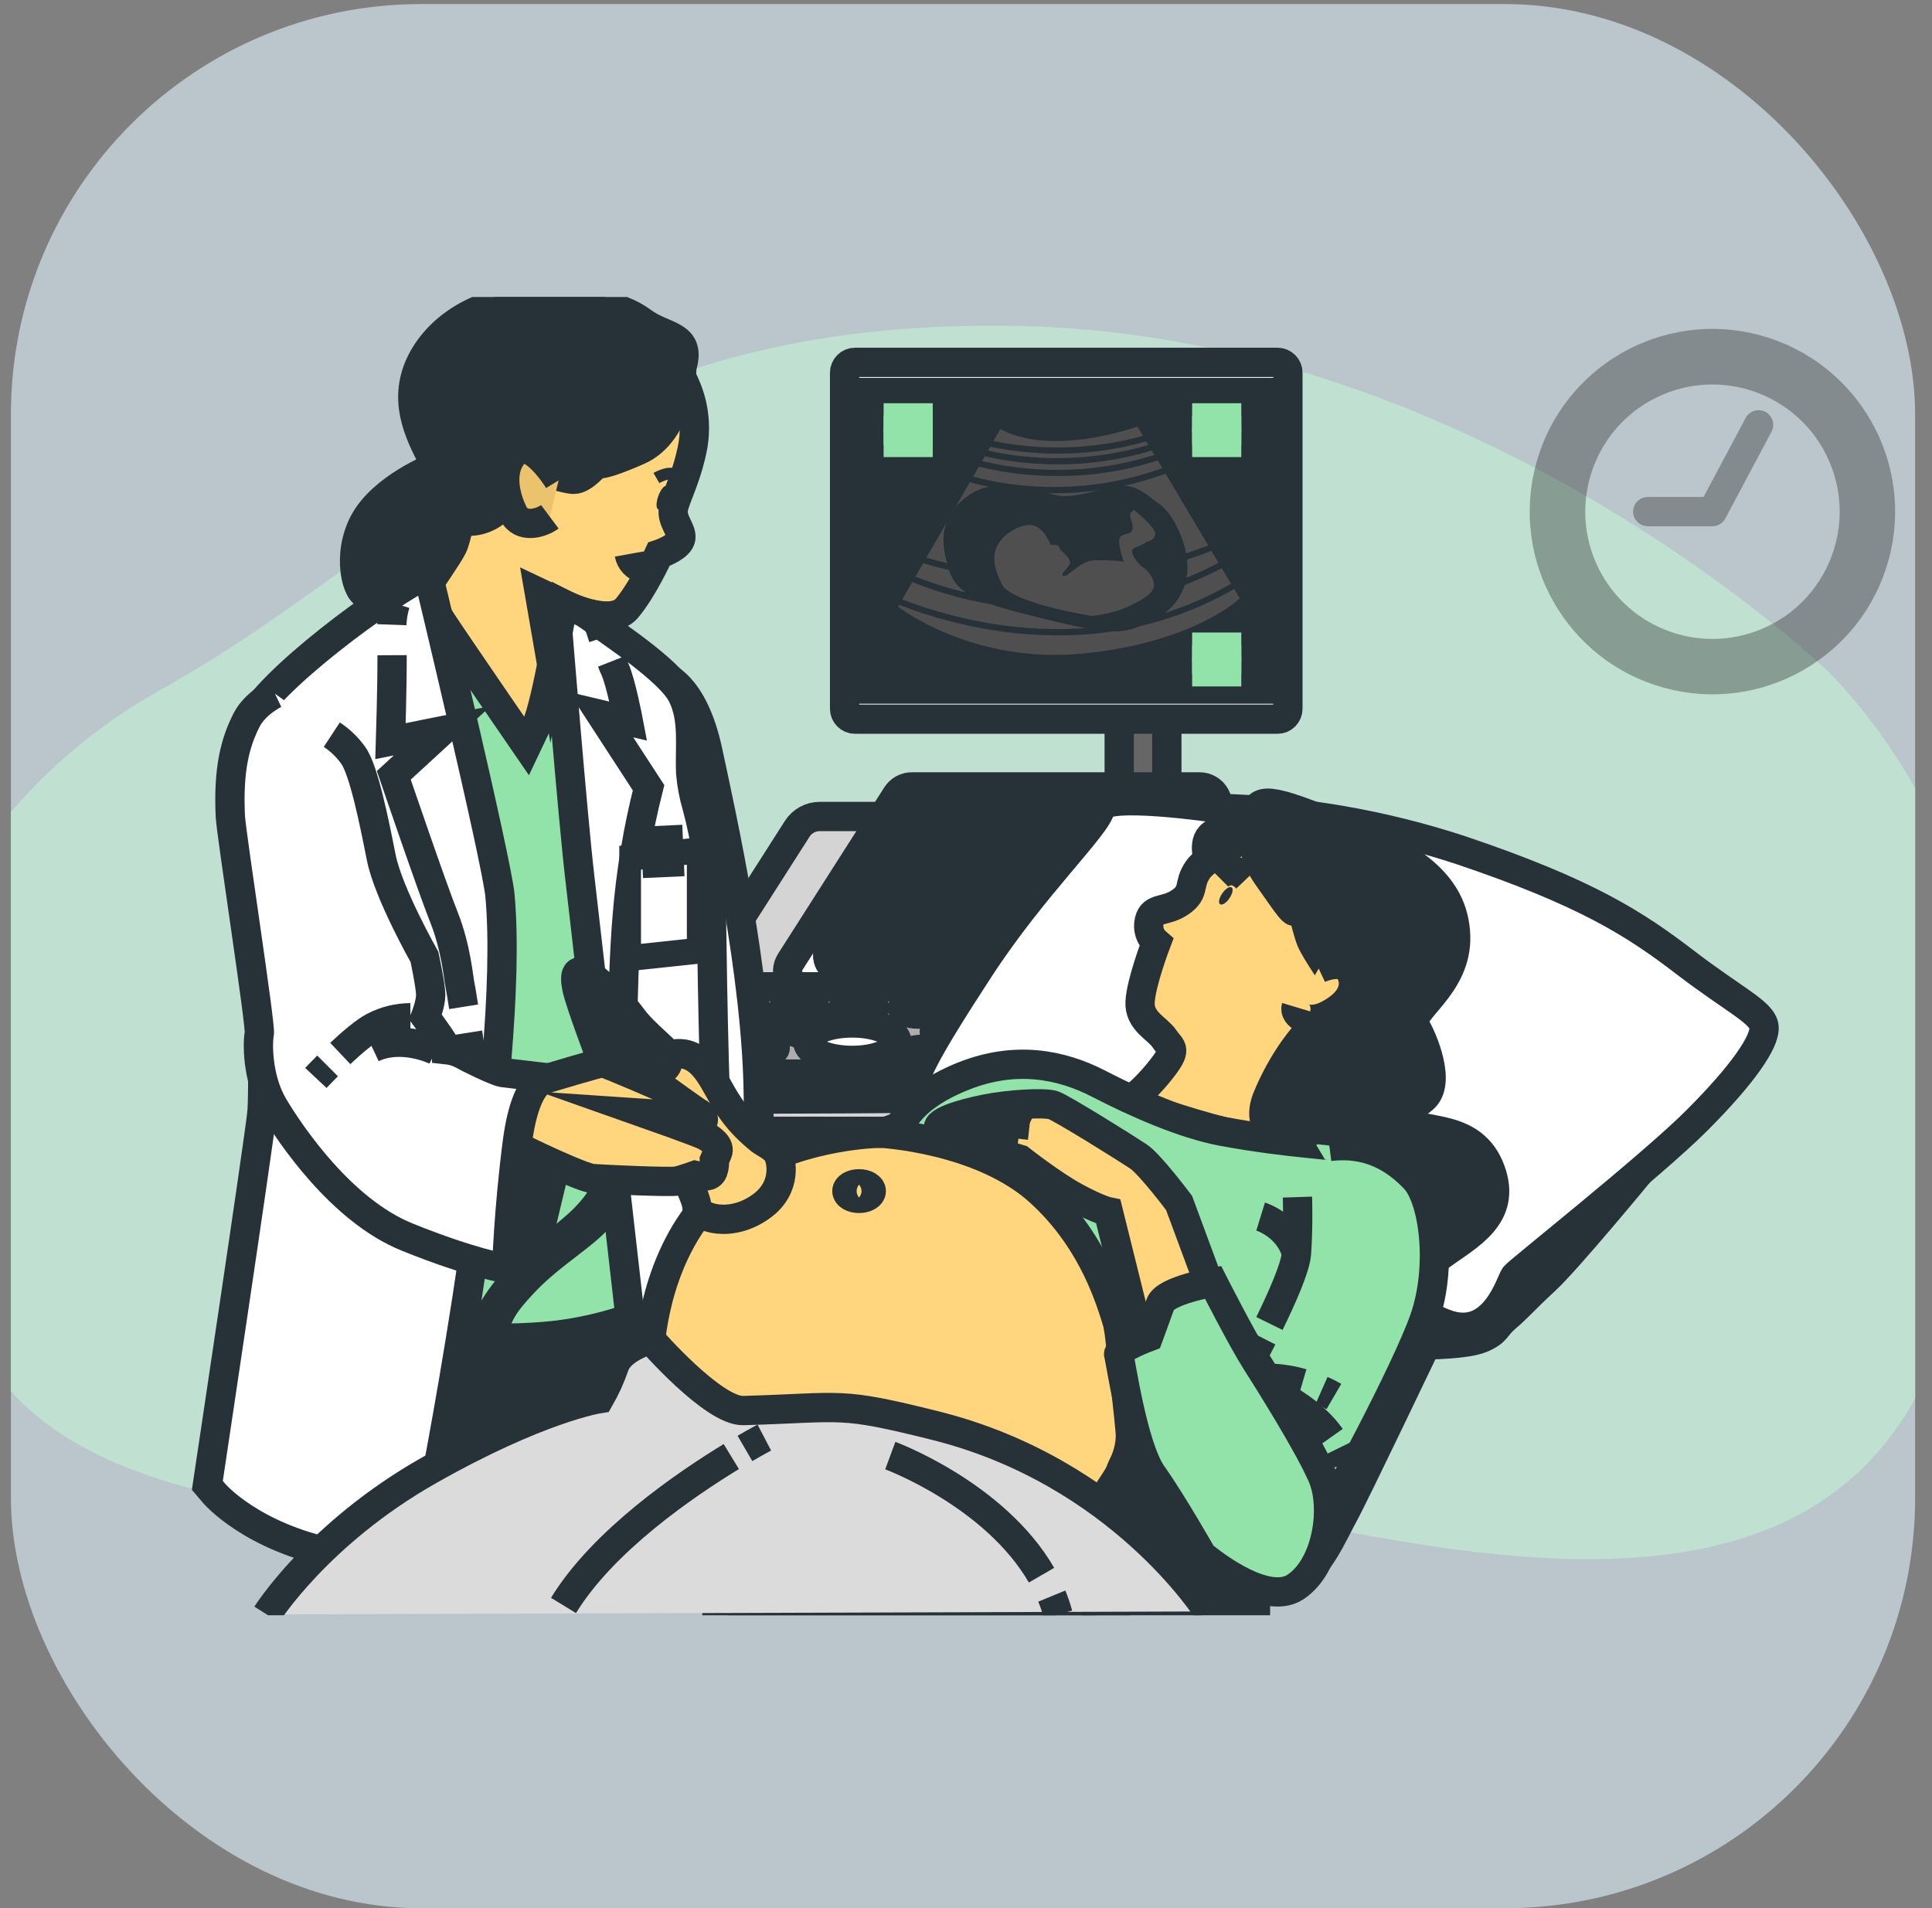 <svg width="81" height="80" viewBox="0 0 81 80" fill="none" xmlns="http://www.w3.org/2000/svg">
<rect x="0" y="0" width="81" height="80" fill="#808080" stroke="none"/>
<g clip-path="url(#clip0_1730_68120)">
<rect x="0.458" y="0.171" width="79.834" height="79.834" rx="17.195" fill="#E1F5FE" fill-opacity="0.6"/>
<g clip-path="url(#clip1_1730_68120)">
<path d="M76.661 28.164C76.661 28.164 62.167 14.171 43.001 13.676C23.835 13.18 18.058 22.591 6.758 28.907C-4.543 35.222 -8.235 49.091 0.615 58.5C9.464 67.909 39.52 61.509 48.448 62.728C57.376 63.947 75.189 70.273 80.847 57.513C86.504 44.752 82.316 33.984 76.661 28.164Z" fill="#92E3A9"/>
<path opacity="0.7" d="M76.661 28.164C76.661 28.164 62.167 14.171 43.001 13.676C23.835 13.18 18.058 22.591 6.758 28.907C-4.543 35.222 -8.235 49.091 0.615 58.5C9.464 67.909 39.52 61.509 48.448 62.728C57.376 63.947 75.189 70.273 80.847 57.513C86.504 44.752 82.316 33.984 76.661 28.164Z" fill="#D3DEE3"/>
<path d="M46.762 44.312H30.059V67.622H46.762V44.312Z" fill="#D4D4D4" stroke="#263238" stroke-width="1.228" stroke-miterlimit="10"/>
<path d="M37.494 47.433H31.345V56.151H37.494V47.433Z" stroke="#263238" stroke-width="1.228" stroke-miterlimit="10"/>
<path d="M45.112 47.433H38.963V56.151H45.112V47.433Z" stroke="#263238" stroke-width="1.228" stroke-miterlimit="10"/>
<path d="M45.306 57.566H31.105V67.623H45.306V57.566Z" fill="#263238" stroke="#263238" stroke-width="1.228" stroke-miterlimit="10"/>
<path d="M52.637 37.453H45.971V67.621H52.637V37.453Z" fill="#263238" stroke="#263238" stroke-width="1.228" stroke-miterlimit="10"/>
<path d="M48.92 28.922H46.923V35.613H48.92V28.922Z" fill="#666666" stroke="#263238" stroke-width="1.228" stroke-miterlimit="10"/>
<path d="M53.56 15.192H35.846C35.605 15.192 35.41 15.387 35.41 15.628V29.716C35.41 29.957 35.605 30.152 35.846 30.152H53.56C53.801 30.152 53.996 29.957 53.996 29.716V15.628C53.996 15.387 53.801 15.192 53.56 15.192Z" fill="white" stroke="#263238" stroke-width="1.228" stroke-miterlimit="10"/>
<path d="M53.181 16.456H36.236V28.892H53.181V16.456Z" fill="#263238" stroke="#263238" stroke-width="1.228" stroke-miterlimit="10"/>
<path d="M41.514 18.732L41.421 18.893C43.646 19.381 45.959 19.299 48.145 18.655L48.056 18.506C46.85 18.848 45.604 19.021 44.351 19.02C43.398 19.02 42.447 18.924 41.514 18.732Z" fill="#4F4F4F"/>
<path d="M48.73 19.631L48.54 19.304C47.188 19.742 45.775 19.962 44.354 19.958C43.238 19.962 42.125 19.83 41.041 19.566L40.799 19.987C43.418 20.667 46.182 20.543 48.73 19.631Z" fill="#4F4F4F"/>
<path d="M50.657 22.867L48.867 19.858C47.377 20.405 45.802 20.684 44.215 20.68C43.015 20.683 41.819 20.527 40.66 20.218L38.839 23.378C40.341 23.834 45.226 24.972 50.657 22.867Z" fill="#4F4F4F"/>
<path d="M48.395 19.074L48.286 18.889C47.01 19.276 45.684 19.472 44.351 19.47C43.321 19.471 42.293 19.357 41.288 19.133L41.174 19.33C43.559 19.901 46.056 19.813 48.395 19.074Z" fill="#4F4F4F"/>
<path d="M47.919 18.275L47.686 17.883C47.686 17.883 44.154 19.178 41.94 17.99L41.65 18.492C43.728 18.911 45.875 18.837 47.919 18.275Z" fill="#4F4F4F"/>
<path d="M44.331 26.637C43.545 26.636 42.761 26.582 41.984 26.475C40.516 26.271 39.077 25.897 37.696 25.359L37.651 25.437C37.651 25.437 40.754 27.865 45.422 27.399C50.089 26.934 51.978 25.087 51.978 25.087L51.746 24.694C49.491 25.99 46.931 26.661 44.331 26.637Z" fill="#4F4F4F"/>
<path d="M51.088 23.598L50.789 23.096C48.626 23.936 46.325 24.364 44.005 24.359C42.211 24.367 40.425 24.116 38.702 23.615L38.379 24.176C40.164 24.89 45.484 26.541 51.088 23.598Z" fill="#4F4F4F"/>
<path d="M42.028 26.217C44.513 26.557 48.12 26.505 51.612 24.473L51.22 23.819C49.052 24.965 46.637 25.561 44.185 25.556C43.472 25.556 42.761 25.508 42.055 25.411C40.748 25.235 39.468 24.896 38.245 24.404L37.826 25.131C39.18 25.655 40.59 26.019 42.028 26.217Z" fill="#4F4F4F"/>
<path d="M46.64 21.024C46.64 21.024 45.098 21.521 44.351 21.397C43.604 21.273 41.963 20.675 41.117 21.174C40.271 21.672 40.022 22.317 40.246 23.238C40.469 24.159 40.469 24.482 43.132 25.153C45.794 25.824 46.714 25.999 47.385 25.75C48.056 25.502 48.803 25.227 49.103 24.283C49.403 23.338 48.679 21.894 48.207 21.596C47.735 21.298 47.41 20.799 46.64 21.024Z" fill="#263238" stroke="#263238" stroke-width="1.228" stroke-miterlimit="10"/>
<path d="M42.088 24.631C42.088 24.631 41.515 23.76 41.738 23.061C41.962 22.363 42.808 21.966 43.256 22.015C43.703 22.063 44.028 22.737 44.028 22.811C44.028 22.886 44.351 22.789 44.4 22.92L44.45 23.051C44.45 23.051 44.948 23.424 44.849 23.647C44.75 23.871 44.4 24.096 44.599 24.146C44.798 24.195 45.253 23.523 45.893 23.491C46.3 23.478 46.707 23.494 47.112 23.541C47.112 23.541 46.814 22.721 46.963 22.522C47.112 22.323 47.46 22.448 47.486 22.148C47.512 21.849 47.287 21.625 47.412 21.502L47.536 21.371C47.536 21.371 48.506 22.142 48.432 22.418C48.357 22.694 48.183 22.641 47.96 22.79C47.736 22.939 47.436 22.939 47.461 23.138C47.486 23.337 47.761 23.685 47.885 23.76C48.009 23.834 48.382 24.134 48.382 24.556C48.382 24.979 47.312 25.452 46.865 25.603C46.515 25.707 46.157 25.782 45.795 25.826C45.795 25.826 42.858 25.378 42.088 24.631Z" fill="#4F4F4F"/>
<path d="M49.981 17.52H52.042" stroke="#92E3A9" stroke-width="1.228" stroke-miterlimit="10"/>
<path d="M49.981 18.035H52.042" stroke="#92E3A9" stroke-width="1.228" stroke-miterlimit="10"/>
<path d="M49.981 18.549H52.042" stroke="#92E3A9" stroke-width="1.228" stroke-miterlimit="10"/>
<path d="M37.046 17.52H39.106" stroke="#92E3A9" stroke-width="1.228" stroke-miterlimit="10"/>
<path d="M37.046 18.035H39.106" stroke="#92E3A9" stroke-width="1.228" stroke-miterlimit="10"/>
<path d="M37.046 18.549H39.106" stroke="#92E3A9" stroke-width="1.228" stroke-miterlimit="10"/>
<path d="M49.981 27.133H52.042" stroke="#92E3A9" stroke-width="1.228" stroke-miterlimit="10"/>
<path d="M49.981 27.65H52.042" stroke="#92E3A9" stroke-width="1.228" stroke-miterlimit="10"/>
<path d="M49.981 28.165H52.042" stroke="#92E3A9" stroke-width="1.228" stroke-miterlimit="10"/>
<path d="M33.426 34.746L28.339 42.71H49.661L53.984 35.943C54.091 35.775 54.151 35.581 54.158 35.382C54.164 35.183 54.117 34.986 54.022 34.811C53.926 34.636 53.785 34.49 53.614 34.389C53.442 34.287 53.247 34.234 53.047 34.233H34.363C34.176 34.233 33.992 34.28 33.829 34.37C33.665 34.46 33.527 34.589 33.426 34.746Z" fill="#D4D4D4" stroke="#263238" stroke-width="1.228" stroke-miterlimit="10"/>
<path d="M37.598 33.332L33.139 40.317C33.067 40.431 33.026 40.561 33.022 40.695C33.017 40.83 33.049 40.963 33.114 41.08C33.178 41.198 33.273 41.297 33.389 41.365C33.505 41.434 33.636 41.47 33.771 41.47H45.839C45.965 41.47 46.089 41.438 46.199 41.378C46.309 41.318 46.402 41.23 46.47 41.124L50.928 34.146C51 34.032 51.041 33.902 51.046 33.768C51.051 33.633 51.019 33.5 50.955 33.382C50.89 33.264 50.795 33.166 50.679 33.097C50.564 33.029 50.432 32.993 50.297 32.993H38.229C38.104 32.993 37.981 33.023 37.87 33.082C37.76 33.142 37.667 33.227 37.598 33.332Z" fill="white" stroke="#263238" stroke-width="1.228" stroke-miterlimit="10"/>
<path d="M38.43 34.061L34.802 39.734C34.743 39.827 34.71 39.934 34.706 40.044C34.703 40.154 34.73 40.263 34.783 40.359C34.837 40.455 34.916 40.535 35.011 40.59C35.107 40.645 35.215 40.672 35.326 40.67H45.136C45.239 40.67 45.339 40.645 45.429 40.596C45.519 40.546 45.594 40.475 45.649 40.389L49.274 34.716C49.332 34.624 49.365 34.518 49.369 34.409C49.372 34.3 49.346 34.192 49.294 34.096C49.242 34.001 49.165 33.921 49.071 33.865C48.977 33.809 48.87 33.78 48.761 33.779H38.95C38.847 33.778 38.745 33.803 38.654 33.853C38.563 33.902 38.486 33.973 38.43 34.061Z" fill="white" stroke="#263238" stroke-width="1.228" stroke-miterlimit="10"/>
<path d="M38.944 33.776C38.841 33.776 38.741 33.802 38.651 33.851C38.561 33.9 38.485 33.971 38.43 34.057L34.802 39.733C34.743 39.826 34.71 39.933 34.706 40.043C34.703 40.153 34.73 40.262 34.783 40.358C34.837 40.454 34.916 40.534 35.011 40.589C35.107 40.644 35.215 40.672 35.326 40.67H42.183L46.575 33.776H38.944Z" fill="#263238" stroke="#263238" stroke-width="1.228" stroke-miterlimit="10"/>
<path d="M38.342 35.22L37.855 35.98H39.768L40.253 35.22H38.342Z" fill="white" stroke="#263238" stroke-width="1.228" stroke-miterlimit="10"/>
<path d="M40.628 35.22L40.143 35.98H42.054L42.539 35.22H40.628Z" fill="white" stroke="#263238" stroke-width="1.228" stroke-miterlimit="10"/>
<path d="M42.915 35.22L42.43 35.98H44.341L44.826 35.22H42.915Z" fill="white" stroke="#263238" stroke-width="1.228" stroke-miterlimit="10"/>
<path d="M37.575 36.386L37.09 37.146H39.002L39.488 36.386H37.575Z" fill="white" stroke="#263238" stroke-width="1.228" stroke-miterlimit="10"/>
<path d="M39.865 36.386L39.38 37.146H41.291L41.776 36.386H39.865Z" fill="white" stroke="#263238" stroke-width="1.228" stroke-miterlimit="10"/>
<path d="M42.153 36.386L41.668 37.146H43.579L44.064 36.386H42.153Z" fill="white" stroke="#263238" stroke-width="1.228" stroke-miterlimit="10"/>
<path d="M36.814 37.552L36.329 38.312H38.242L38.727 37.552H36.814Z" fill="white" stroke="#263238" stroke-width="1.228" stroke-miterlimit="10"/>
<path d="M39.105 37.552L38.618 38.312H40.531L41.016 37.552H39.105Z" fill="white" stroke="#263238" stroke-width="1.228" stroke-miterlimit="10"/>
<path d="M41.388 37.552L40.902 38.312H42.813L43.299 37.552H41.388Z" fill="white" stroke="#263238" stroke-width="1.228" stroke-miterlimit="10"/>
<path d="M36.051 38.718L35.565 39.478H37.478L37.963 38.718H36.051Z" fill="white" stroke="#263238" stroke-width="1.228" stroke-miterlimit="10"/>
<path d="M38.342 38.718L37.855 39.478H39.768L40.253 38.718H38.342Z" fill="white" stroke="#263238" stroke-width="1.228" stroke-miterlimit="10"/>
<path d="M40.628 38.718L40.143 39.478H42.054L42.539 38.718H40.628Z" fill="white" stroke="#263238" stroke-width="1.228" stroke-miterlimit="10"/>
<path d="M24.938 45.033C24.938 45.033 25.874 45.839 27.037 46.005C28.2 46.171 42.904 46.005 42.904 46.005C43.926 45.971 44.935 45.775 45.895 45.423C47.472 44.842 50.296 42.765 50.296 42.765L50.427 41.374L24.938 45.033Z" fill="#263238" stroke="#263238" stroke-width="1.228" stroke-miterlimit="10"/>
<path d="M29.102 41.374L24.72 44.336C24.652 44.382 24.6 44.448 24.573 44.525C24.545 44.602 24.544 44.686 24.567 44.764C24.591 44.842 24.64 44.911 24.706 44.959C24.772 45.008 24.851 45.034 24.933 45.033H42.268C44.056 45.033 45.804 44.498 47.286 43.498L50.425 41.374H29.102Z" fill="#ADADAD" stroke="#263238" stroke-width="1.228" stroke-miterlimit="10"/>
<path d="M31.023 42.518C31.39 42.518 31.687 42.406 31.687 42.268C31.687 42.13 31.39 42.018 31.023 42.018C30.656 42.018 30.358 42.13 30.358 42.268C30.358 42.406 30.656 42.518 31.023 42.518Z" fill="white" stroke="#263238" stroke-width="1.228" stroke-miterlimit="10"/>
<path d="M33.513 42.518C33.88 42.518 34.178 42.406 34.178 42.268C34.178 42.13 33.88 42.018 33.513 42.018C33.146 42.018 32.849 42.13 32.849 42.268C32.849 42.406 33.146 42.518 33.513 42.518Z" fill="white" stroke="#263238" stroke-width="1.228" stroke-miterlimit="10"/>
<path d="M29.724 43.099C29.724 43.236 29.427 43.347 29.059 43.347C28.692 43.347 28.395 43.236 28.395 43.099C28.395 42.962 28.693 42.849 29.059 42.849C29.425 42.849 29.724 42.962 29.724 43.099Z" fill="white" stroke="#263238" stroke-width="1.228" stroke-miterlimit="10"/>
<path d="M32.215 43.099C32.215 43.236 31.918 43.347 31.55 43.347C31.183 43.347 30.886 43.236 30.886 43.099C30.886 42.962 31.184 42.849 31.55 42.849C31.916 42.849 32.215 42.962 32.215 43.099Z" fill="white" stroke="#263238" stroke-width="1.228" stroke-miterlimit="10"/>
<path d="M27.097 44.181C27.464 44.181 27.762 44.069 27.762 43.931C27.762 43.794 27.464 43.682 27.097 43.682C26.73 43.682 26.433 43.794 26.433 43.931C26.433 44.069 26.73 44.181 27.097 44.181Z" fill="white" stroke="#263238" stroke-width="1.228" stroke-miterlimit="10"/>
<path d="M29.588 44.181C29.955 44.181 30.253 44.069 30.253 43.931C30.253 43.794 29.955 43.682 29.588 43.682C29.221 43.682 28.924 43.794 28.924 43.931C28.924 44.069 29.221 44.181 29.588 44.181Z" fill="white" stroke="#263238" stroke-width="1.228" stroke-miterlimit="10"/>
<path d="M36.007 42.518C36.374 42.518 36.672 42.406 36.672 42.268C36.672 42.13 36.374 42.018 36.007 42.018C35.64 42.018 35.343 42.13 35.343 42.268C35.343 42.406 35.64 42.518 36.007 42.518Z" fill="white" stroke="#263238" stroke-width="1.228" stroke-miterlimit="10"/>
<path d="M34.443 43.099C34.443 43.236 34.146 43.347 33.779 43.347C33.411 43.347 33.114 43.236 33.114 43.099C33.114 42.962 33.413 42.849 33.779 42.849C34.145 42.849 34.443 42.962 34.443 43.099Z" fill="white" stroke="#263238" stroke-width="1.228" stroke-miterlimit="10"/>
<path d="M31.837 44.181C32.204 44.181 32.502 44.069 32.502 43.931C32.502 43.794 32.204 43.682 31.837 43.682C31.47 43.682 31.173 43.794 31.173 43.931C31.173 44.069 31.47 44.181 31.837 44.181Z" fill="white" stroke="#263238" stroke-width="1.228" stroke-miterlimit="10"/>
<path d="M38.499 42.518C38.867 42.518 39.164 42.406 39.164 42.268C39.164 42.13 38.867 42.018 38.499 42.018C38.133 42.018 37.835 42.13 37.835 42.268C37.835 42.406 38.133 42.518 38.499 42.518Z" fill="white" stroke="#263238" stroke-width="1.228" stroke-miterlimit="10"/>
<path d="M40.993 42.518C41.36 42.518 41.657 42.406 41.657 42.268C41.657 42.13 41.36 42.018 40.993 42.018C40.626 42.018 40.328 42.13 40.328 42.268C40.328 42.406 40.626 42.518 40.993 42.518Z" fill="white" stroke="#263238" stroke-width="1.228" stroke-miterlimit="10"/>
<path d="M43.481 42.518C43.848 42.518 44.145 42.406 44.145 42.268C44.145 42.13 43.848 42.018 43.481 42.018C43.114 42.018 42.816 42.13 42.816 42.268C42.816 42.406 43.114 42.518 43.481 42.518Z" fill="white" stroke="#263238" stroke-width="1.228" stroke-miterlimit="10"/>
<path d="M46.641 42.268C46.641 42.405 46.344 42.517 45.976 42.517C45.608 42.517 45.312 42.405 45.312 42.268C45.312 42.131 45.61 42.018 45.976 42.018C46.342 42.018 46.641 42.131 46.641 42.268Z" fill="white" stroke="#263238" stroke-width="1.228" stroke-miterlimit="10"/>
<path d="M40.497 43.254C40.497 43.393 40.2 43.504 39.833 43.504C39.465 43.504 39.168 43.393 39.168 43.254C39.168 43.116 39.466 43.006 39.833 43.006C40.199 43.006 40.497 43.117 40.497 43.254Z" fill="white" stroke="#263238" stroke-width="1.228" stroke-miterlimit="10"/>
<path d="M42.987 43.254C42.987 43.393 42.689 43.504 42.323 43.504C41.956 43.504 41.658 43.393 41.658 43.254C41.658 43.116 41.955 43.006 42.323 43.006C42.69 43.006 42.987 43.117 42.987 43.254Z" fill="white" stroke="#263238" stroke-width="1.228" stroke-miterlimit="10"/>
<path d="M45.48 43.254C45.48 43.393 45.182 43.504 44.816 43.504C44.45 43.504 44.151 43.393 44.151 43.254C44.151 43.116 44.448 43.006 44.816 43.006C45.184 43.006 45.48 43.117 45.48 43.254Z" fill="white" stroke="#263238" stroke-width="1.228" stroke-miterlimit="10"/>
<path d="M39.338 44.242C39.338 44.38 39.04 44.492 38.673 44.492C38.307 44.492 38.009 44.38 38.009 44.242C38.009 44.105 38.306 43.994 38.673 43.994C39.041 43.994 39.338 44.111 39.338 44.242Z" fill="white" stroke="#263238" stroke-width="1.228" stroke-miterlimit="10"/>
<path d="M41.831 44.242C41.831 44.38 41.534 44.492 41.166 44.492C40.799 44.492 40.502 44.38 40.502 44.242C40.502 44.105 40.799 43.994 41.166 43.994C41.534 43.994 41.831 44.111 41.831 44.242Z" fill="white" stroke="#263238" stroke-width="1.228" stroke-miterlimit="10"/>
<path d="M44.325 44.242C44.325 44.38 44.028 44.492 43.661 44.492C43.293 44.492 42.996 44.38 42.996 44.242C42.996 44.105 43.294 43.994 43.661 43.994C44.027 43.994 44.325 44.111 44.325 44.242Z" fill="white" stroke="#263238" stroke-width="1.228" stroke-miterlimit="10"/>
<path d="M37.599 43.673C37.599 44.104 36.763 44.458 35.73 44.458C34.696 44.458 33.86 44.109 33.86 43.673C33.86 43.238 34.697 42.889 35.73 42.889C36.762 42.889 37.599 43.242 37.599 43.673Z" fill="white" stroke="#263238" stroke-width="1.228" stroke-miterlimit="10"/>
<path d="M18.138 54.779C18.138 54.779 21.39 55.186 23.747 55.024C26.104 54.861 27.409 53.967 27.409 53.967L27.734 63.721C27.734 63.721 25.702 64.615 21.395 64.94C21.395 64.94 17.899 65.51 16.111 64.696L16.843 54.536L18.138 54.779Z" fill="#263238" stroke="#263238" stroke-width="1.228" stroke-miterlimit="10"/>
<path d="M15.616 27.308C15.616 27.308 17.728 25.194 18.947 24.706C20.166 24.219 24.149 26.658 24.394 26.82C24.639 26.983 25.676 35.047 26.295 38.411C26.914 41.776 27.645 54.781 27.645 54.781C26.227 55.416 24.719 55.828 23.175 56C20.737 56.245 18.216 56 17.973 56C17.729 56 17.811 40.069 16.672 35.842C15.534 31.616 15.616 27.308 15.616 27.308Z" fill="#92E3A9" stroke="#263238" stroke-width="1.228" stroke-miterlimit="10"/>
<path d="M18.563 19.448C18.563 19.448 16.669 20.102 15.605 21.389C14.541 22.676 14.82 24.484 15.236 24.854C15.652 25.224 16.899 24.854 17.408 24.484C17.916 24.114 18.331 23.19 18.331 22.174C18.331 21.157 18.101 20.696 18.701 20.326C18.701 20.326 18.973 19.586 18.563 19.448Z" fill="#263238" stroke="#263238" stroke-width="1.228" stroke-miterlimit="10"/>
<path d="M27.788 28.337C27.788 28.337 29.064 28.643 29.676 31.5C30.288 34.357 31.738 40.87 31.792 45.92C31.846 50.971 33.769 56.377 33.871 56.53C33.973 56.683 34.33 58.214 34.33 58.214C34.33 58.214 32.544 59.336 32.085 59.438C31.626 59.54 30.353 59.591 30.353 59.591C30.353 59.591 28.772 50.357 28.823 46.837C28.874 43.317 27.999 34.255 27.999 32.775C27.999 31.296 27.788 28.337 27.788 28.337Z" fill="white" stroke="#263238" stroke-width="1.228" stroke-miterlimit="10"/>
<path d="M23.358 26.125C23.358 26.125 24.006 34.216 24.312 36.818C24.618 39.419 27.082 61.071 27.082 61.071C28.655 61.23 30.233 60.812 31.521 59.894L32.082 58.822C32.082 58.822 30.5 51.833 30.194 49.535C29.978 47.912 29.868 41.611 29.823 38.062C29.799 36.624 29.596 35.194 29.22 33.806C29.086 33.352 28.998 32.884 28.958 32.412C28.907 31.29 29.111 30.167 28.601 29.142C28.091 28.116 25.549 26.471 25.09 26.113C24.631 25.756 24.044 25.365 23.595 25.305C23.146 25.245 23.409 25.564 23.358 26.125Z" fill="white" stroke="#263238" stroke-width="1.228" stroke-miterlimit="10"/>
<path d="M25.289 49.286C25.289 49.286 25.843 49.703 24.548 51.042C23.253 52.382 20.528 53.7 19.881 56.982C19.233 60.264 19.237 61.534 19.237 61.534L19.538 61.418C19.538 61.418 19.631 59.063 20.255 57.119C20.879 55.176 20.807 54.994 21.984 53.746C23.162 52.498 24.78 51.62 25.219 50.881C25.659 50.142 25.75 49.54 25.727 49.241L25.289 49.286Z" fill="white" stroke="#263238" stroke-width="1.228" stroke-miterlimit="10"/>
<path d="M25.643 27.727C25.689 27.844 25.732 27.95 25.774 28.039C26.036 28.616 26.343 30.234 26.343 30.234L25.197 29.962L27.191 33.027C26.742 34.793 26.443 36.594 26.297 38.411C26.036 41.488 26.105 45.654 26.105 45.654" stroke="#263238" stroke-width="1.228" stroke-miterlimit="10"/>
<path d="M25.093 26.125C25.093 26.125 25.177 26.387 25.29 26.727" stroke="#263238" stroke-width="1.228" stroke-miterlimit="10"/>
<path d="M29.091 39.809L26.578 40.076V36.013L29.091 35.747V39.809Z" fill="#92E3A9" stroke="#263238" stroke-width="1.228" stroke-miterlimit="10"/>
<path d="M28.797 39.366L26.874 39.572V36.461L28.797 36.257V39.366Z" fill="white"/>
<path d="M28.058 36.15L27.545 36.173L27.505 35.246L28.018 35.222L28.058 36.15Z" fill="#263238" stroke="#263238" stroke-width="1.228" stroke-miterlimit="10"/>
<path d="M28.778 16.261C29.123 17.095 29.203 18.014 29.009 18.894C28.686 20.374 28.178 21.066 28.224 21.529C28.27 21.992 28.686 22.36 28.501 22.684C28.317 23.008 27.623 23.239 27.623 23.239C27.623 23.239 26.976 24.677 26.282 25.503C25.589 26.328 23.602 25.317 23.602 25.317C23.602 25.317 22.91 29.523 22.494 30.401L22.078 31.278C22.078 31.278 19.028 26.844 18.52 26.059C18.226 25.619 18.007 25.132 17.873 24.62C17.873 24.62 18.798 23.284 18.977 22.919C19.156 22.555 19.347 21.395 19.347 21.395C19.347 21.395 18.238 18.761 17.867 17.283C17.497 15.805 17.966 14.043 21.108 12.978C24.25 11.913 27.762 13.72 28.778 16.261Z" fill="#FFD57D" stroke="#263238" stroke-width="1.228" stroke-miterlimit="10"/>
<path d="M23.601 25.317L22.612 24.849L23.117 27.773L23.601 25.317Z" fill="#263238" stroke="#263238" stroke-width="1.228" stroke-miterlimit="10"/>
<path d="M27.947 20.927C27.85 21.198 27.694 21.39 27.598 21.355C27.501 21.32 27.502 21.074 27.598 20.803C27.693 20.532 27.85 20.34 27.947 20.374C28.044 20.408 28.044 20.655 27.947 20.927Z" fill="#263238"/>
<path d="M26.953 23.834C26.809 23.799 26.678 23.723 26.577 23.616C26.475 23.508 26.407 23.373 26.381 23.228" stroke="#263238" stroke-width="1.228" stroke-miterlimit="10"/>
<path d="M27.519 20.041C27.519 20.041 28.158 19.672 28.36 19.974" stroke="#263238" stroke-width="0.491" stroke-miterlimit="10"/>
<path d="M28.59 15.382C28.59 15.382 28.543 18.11 26.742 18.894C24.941 19.679 25.031 19.403 25.031 19.403C25.031 19.403 24.478 20.096 24.062 20.096C23.646 20.096 22.86 19.726 22.444 19.911C22.028 20.095 21.566 20.235 21.243 20.881C21.101 21.158 20.89 21.393 20.629 21.564C20.369 21.734 20.069 21.833 19.758 21.852C19.296 21.852 19.066 20.974 18.419 19.772C17.771 18.57 16.98 17.23 17.448 15.707C17.916 14.183 19.574 12.749 21.884 12.567C24.194 12.385 26.002 12.795 26.927 13.488C27.851 14.181 29.005 13.997 28.59 15.382Z" fill="#263238" stroke="#263238" stroke-width="1.228" stroke-miterlimit="10"/>
<path d="M23.42 20.142C23.42 20.142 22.265 18.247 21.572 18.987C20.879 19.726 21.203 20.881 21.526 21.528C21.849 22.176 22.681 21.944 23.052 21.667" fill="#ECC36D"/>
<path d="M23.42 20.142C23.42 20.142 22.265 18.247 21.572 18.987C20.879 19.726 21.203 20.881 21.526 21.528C21.849 22.176 22.681 21.944 23.052 21.667" stroke="#263238" stroke-width="1.228" stroke-miterlimit="10"/>
<path d="M17.943 24.056C17.943 24.056 20.829 36.079 20.962 37.552C21.63 44.864 18.258 62.09 18.258 62.09C18.258 62.09 17.315 65.66 14.726 65.265C10.988 64.696 9.21 62.89 8.955 62.584L8.693 62.277C8.693 62.277 10.879 47.724 10.981 46.652C11.083 45.581 10.93 39.38 10.981 38.36C11.032 37.34 9.659 32.037 10.424 30.302C11.189 28.568 16.249 24.845 17.943 24.056Z" fill="white" stroke="#263238" stroke-width="1.228" stroke-miterlimit="10"/>
<path d="M19.606 43.301C19.707 43.944 19.79 44.491 19.79 44.491" stroke="#263238" stroke-width="1.228" stroke-miterlimit="10"/>
<path d="M16.438 27.47C16.444 28.778 16.372 31.073 16.372 31.073L18.544 30.636L16.511 32.505C16.511 32.505 18.107 37.192 18.617 38.467C19.127 39.743 19.229 41.069 19.28 41.273C19.298 41.343 19.361 41.728 19.438 42.211" stroke="#263238" stroke-width="1.228" stroke-miterlimit="10"/>
<path d="M16.576 25.308C16.488 25.595 16.437 25.892 16.426 26.192" stroke="#263238" stroke-width="1.228" stroke-miterlimit="10"/>
<path d="M68.725 49.158C68.725 49.158 65.717 52.807 64.791 53.665C63.865 54.523 63.646 54.81 63.145 55.235C62.644 55.66 62.787 55.808 62.143 56.094C61.5 56.381 59.789 56.385 59.789 56.385C59.789 56.385 56.78 62.685 56.347 63.469C55.914 64.254 55.274 65.76 54.559 65.975C53.843 66.189 50.752 65.37 50.402 65.207C50.051 65.043 48.476 63.469 48.262 63.396C48.047 63.323 47.189 64.256 46.544 64.398C45.899 64.541 43.253 64.542 43.253 64.542L47.398 60.215C47.398 60.215 55.99 56.029 56.562 55.024C57.133 54.02 60.999 50.374 62.931 49.587C64.863 48.799 68.725 49.158 68.725 49.158Z" fill="#263238" stroke="#263238" stroke-width="1.228" stroke-miterlimit="10"/>
<path d="M51.056 33.891C51.056 33.891 46.245 33.172 46.133 33.891C46.022 34.611 43.321 37.136 41.053 40.621C38.784 44.106 37.845 45.763 38.453 46.041C39.062 46.318 54.381 51.294 54.381 51.294C54.381 51.294 58.805 54.944 60.741 55.552C62.677 56.16 63.34 53.721 63.506 53.506C63.672 53.291 69.202 48.916 71.138 46.98C73.074 45.044 74.015 43.663 73.958 43.056C73.9 42.449 72.737 41.948 70.644 40.344C68.552 38.74 66.498 37.414 61.243 35.644C57.952 34.563 54.519 33.973 51.056 33.891Z" fill="white" stroke="#263238" stroke-width="1.228" stroke-miterlimit="10"/>
<path d="M36.877 47.511C36.877 47.511 33.745 47.556 31.263 49.081C27.946 51.127 27.392 55.163 27.281 56.159C27.17 57.154 28.996 58.924 30.766 60.031C32.536 61.138 42.6 64.4 43.817 64.234C45.033 64.068 45.863 63.459 46.471 62.519C47.079 61.578 47.999 60.363 48.075 58.202C48.151 56.041 46.029 51.566 44.536 49.911C43.044 48.257 37.789 47.319 36.877 47.511Z" fill="#FFD57D" stroke="#263238" stroke-width="1.228" stroke-miterlimit="10"/>
<path d="M36.529 49.938C36.529 50.108 36.3 50.245 36.017 50.245C35.735 50.245 35.506 50.114 35.506 49.938C35.506 49.761 35.735 49.632 36.017 49.632C36.3 49.632 36.529 49.769 36.529 49.938Z" stroke="#263238" stroke-width="1.228" stroke-miterlimit="10"/>
<path d="M52.605 34.952C52.605 34.952 51.265 34.666 50.819 34.992C50.373 35.317 50.696 36.13 50.696 36.13L52.605 34.952Z" fill="#263238" stroke="#263238" stroke-width="1.228" stroke-miterlimit="10"/>
<path d="M52.605 34.953C52.605 34.953 50.661 35.827 50.224 36.459C49.787 37.091 50.127 37.374 49.495 37.818C48.864 38.261 48.33 38.013 48.187 38.595C48.145 38.761 48.149 38.935 48.201 39.099C48.252 39.262 48.349 39.407 48.479 39.519C48.479 39.519 47.847 41.169 47.799 41.995C47.75 42.82 48.527 43.112 48.819 43.549C49.111 43.986 49.401 43.941 48.624 44.909C47.847 45.877 47.264 46.217 47.264 46.217C47.264 46.217 50.033 47.141 51.247 47.432C52.461 47.724 53.093 47.723 53.093 47.723C53.093 47.723 53.626 45.1 54.452 44.275C55.277 43.449 56.881 43.498 57.901 41.458C58.921 39.419 58.095 36.942 56.297 35.873C54.5 34.804 53.672 34.367 52.605 34.953Z" fill="#FFD57D" stroke="#263238" stroke-width="1.228" stroke-miterlimit="10"/>
<path d="M51.543 37.663C51.413 37.857 51.233 37.968 51.151 37.91C51.069 37.853 51.109 37.649 51.244 37.455C51.379 37.261 51.553 37.15 51.636 37.206C51.72 37.263 51.674 37.468 51.543 37.663Z" fill="#263238"/>
<path d="M51.058 36.736C51.058 36.736 51.637 36.155 52.278 36.828" stroke="#263238" stroke-width="1.228" stroke-miterlimit="10"/>
<path d="M52.569 34.258C52.569 34.258 52.243 35.478 53.138 36.737C54.032 37.997 54.315 38.485 54.357 38.078C54.379 37.74 54.379 37.401 54.357 37.063C54.357 37.063 54.764 38.932 54.966 39.418C55.169 39.903 56.023 41.118 56.104 41.249C56.185 41.38 55.902 42.225 55.129 42.956C54.355 43.687 53.626 44.827 53.138 46.005C52.65 47.184 53.462 47.631 53.909 47.837C54.357 48.042 57.283 48.49 57.933 49.746C58.583 51.002 59.397 51.779 59.072 52.51C58.748 53.242 59.316 53.446 60.413 52.633C61.511 51.821 63.218 51.007 62.487 49.056C61.755 47.104 59.722 47.553 58.955 47.024C58.187 46.496 58.955 46.698 59.687 46.048C60.42 45.398 59.687 43.609 59.321 42.999C58.955 42.389 61.109 41.373 61.028 39.22C60.947 37.067 59.197 35.887 56.188 34.666C53.179 33.446 52.731 33.404 52.569 34.258Z" fill="#263238" stroke="#263238" stroke-width="1.228" stroke-miterlimit="10"/>
<path d="M55.288 40.611C55.288 40.611 56.325 40.123 56.63 40.763C56.935 41.403 56.63 42.045 55.714 42.533C54.798 43.021 54.25 42.533 54.342 42.228" fill="#FFD57D"/>
<path d="M55.288 40.611C55.288 40.611 56.325 40.123 56.63 40.763C56.935 41.403 56.63 42.045 55.714 42.533C54.798 43.021 54.25 42.533 54.342 42.228" stroke="#263238" stroke-width="1.228" stroke-miterlimit="10"/>
<path d="M59.312 49.419C58.512 48.581 57.398 47.861 55.739 48.068C56.211 48.005 54.096 47.963 51.242 47.432C49.632 47.131 47.646 46.255 46.06 45.436C44.475 44.617 42.565 44.259 40.411 45.11C38.256 45.962 37.89 46.979 37.768 47.143C37.647 47.306 36.875 47.508 36.875 47.508C36.875 47.508 41.142 47.712 43.622 49.993C45.593 51.804 46.408 53.948 46.864 55.506L46.924 55.871C46.924 55.871 47.393 59.752 47.393 60.22C47.383 60.604 47.294 60.981 47.132 61.329C47.047 61.499 46.962 61.712 46.962 61.712C47.232 61.689 47.505 61.704 47.772 61.756C48.31 61.839 48.752 61.371 49.307 60.646C49.335 60.611 49.361 60.575 49.387 60.539C50.337 59.939 51.408 59.214 51.583 59.138C51.868 59.017 55.282 63.894 55.526 63.651C55.769 63.408 58.94 57.512 59.712 55.319C60.483 53.125 60.124 50.272 59.312 49.419Z" fill="#92E3A9" stroke="#263238" stroke-width="1.228" stroke-miterlimit="10"/>
<path d="M56.078 60.738C56.189 60.964 56.267 61.204 56.311 61.452" stroke="#263238" stroke-width="1.228" stroke-miterlimit="10"/>
<path d="M53.833 58.595C53.833 58.595 55.052 59.216 55.795 60.263" stroke="#263238" stroke-width="1.228" stroke-miterlimit="10"/>
<path d="M55.41 58.29C55.586 58.368 55.758 58.455 55.924 58.552" stroke="#263238" stroke-width="1.228" stroke-miterlimit="10"/>
<path d="M53.279 57.785C53.727 57.801 54.171 57.873 54.6 57.998" stroke="#263238" stroke-width="1.228" stroke-miterlimit="10"/>
<path d="M52.853 51.005C52.853 51.005 54.023 51.365 54.355 52.55" stroke="#263238" stroke-width="1.228" stroke-miterlimit="10"/>
<path d="M52.923 56.09C52.566 56.791 52.283 57.304 52.283 57.304" stroke="#263238" stroke-width="1.228" stroke-miterlimit="10"/>
<path d="M54.397 50.19C54.397 50.19 54.437 51.41 54.356 52.545C54.314 53.139 53.749 54.412 53.221 55.489" stroke="#263238" stroke-width="1.228" stroke-miterlimit="10"/>
<path d="M49.434 50.437C49.434 50.437 48.215 48.81 47.727 48.485C47.239 48.159 44.516 46.453 44.151 46.334C43.786 46.215 42.319 46.294 41.306 46.498C40.292 46.702 39.069 47.067 39.394 47.391C39.72 47.716 42.768 48.61 42.768 48.61C42.768 48.61 44.11 49.667 45.085 50.196C46.059 50.724 46.467 50.805 46.467 50.805L48.134 57.512L51.182 55.157L49.434 50.437Z" fill="#FFD57D" stroke="#263238" stroke-width="1.228" stroke-miterlimit="10"/>
<path d="M39.764 47.469C39.764 47.469 40.047 47.307 40.535 47.428C41.246 47.59 41.965 47.713 42.69 47.795" stroke="#263238" stroke-width="1.228" stroke-miterlimit="10"/>
<path d="M39.674 47.048C39.674 47.048 41.002 46.891 41.237 46.943C41.472 46.996 43.164 47.177 43.164 47.177" stroke="#263238" stroke-width="1.228" stroke-miterlimit="10"/>
<path d="M41.309 46.494C41.309 46.494 43.215 46.607 43.371 46.684" stroke="#263238" stroke-width="1.228" stroke-miterlimit="10"/>
<path d="M50.857 53.762C50.857 53.762 48.858 54.095 48.65 54.677C48.442 55.26 48.151 56.051 48.151 56.051C48.151 56.051 46.819 56.551 46.902 56.8C46.986 57.05 47.49 60.671 48.318 61.835C49.146 62.999 50.399 65.206 50.399 65.206C50.399 65.206 52.978 67.413 54.31 66.539C55.642 65.665 56.017 63.209 55.434 61.877C54.85 60.545 53.228 57.965 52.646 57.05C52.064 56.136 50.857 53.762 50.857 53.762Z" fill="#92E3A9" stroke="#263238" stroke-width="1.228" stroke-miterlimit="10"/>
<path d="M50.65 67.562C50.65 67.562 46.968 61.707 39.212 59.77C35.124 58.748 35.442 59.015 31.169 59.14C29.905 59.178 27.282 56.159 27.282 56.159C27.282 56.159 26.015 56.501 25.764 57.255C25.599 57.735 25.389 58.198 25.136 58.638C25.136 58.638 22.622 59.015 17.971 61.654C13.321 64.294 11.184 67.687 11.184 67.687" fill="#DBDBDB"/>
<path d="M50.65 67.562C50.65 67.562 46.968 61.707 39.212 59.77C35.124 58.748 35.442 59.015 31.169 59.14C29.905 59.178 27.282 56.159 27.282 56.159C27.282 56.159 26.015 56.501 25.764 57.255C25.599 57.735 25.389 58.198 25.136 58.638C25.136 58.638 22.622 59.015 17.971 61.654C13.321 64.294 11.184 67.687 11.184 67.687" stroke="#263238" stroke-width="1.228" stroke-miterlimit="10"/>
<path d="M44.097 66.918C44.2 67.169 44.287 67.426 44.358 67.687" stroke="#263238" stroke-width="1.228" stroke-miterlimit="10"/>
<path d="M37.326 61.028C37.326 61.028 41.699 62.643 43.666 66.042" stroke="#263238" stroke-width="1.228" stroke-miterlimit="10"/>
<path d="M30.66 61.068C28.732 62.245 25.29 64.592 23.625 67.311" stroke="#263238" stroke-width="1.228" stroke-miterlimit="10"/>
<path d="M32.045 60.273C32.045 60.273 31.737 60.434 31.232 60.727" stroke="#263238" stroke-width="1.228" stroke-miterlimit="10"/>
<path d="M27.994 44.249C27.994 44.249 27.37 44.341 27.046 45.311C26.721 46.282 28.086 47.9 28.341 48.501C28.596 49.101 29.195 50.164 29.218 50.604C29.242 51.043 30.631 51.529 31.945 50.557C33.008 49.772 32.776 48.617 32.592 48.34C32.408 48.062 32.081 47.947 31.875 47.785C30.905 47 30.512 46.329 30.096 45.589C29.68 44.848 29.149 43.903 27.994 44.249Z" fill="#FFD57D" stroke="#263238" stroke-width="1.228" stroke-miterlimit="10"/>
<path d="M26.813 44.04C26.813 44.04 27.112 44.433 27.159 44.687C27.206 44.94 27.506 44.987 27.806 44.825C28.105 44.663 27.944 44.387 27.991 44.248C28.038 44.11 26.997 43.347 26.512 42.679C26.027 42.01 24.917 40.922 24.55 40.783C24.182 40.645 24.064 40.807 24.181 41.407C24.297 42.008 25.265 44.557 25.265 44.557L25.637 44.688C25.637 44.688 24.459 41.847 24.435 41.522C24.41 41.198 24.827 41.477 25.013 41.708C25.199 41.94 26.813 44.04 26.813 44.04Z" fill="white" stroke="#263238" stroke-width="1.228" stroke-miterlimit="10"/>
<path d="M21.243 53.195C21.243 53.195 22.279 53.074 22.767 51.042C23.255 49.011 23.986 46.084 23.58 46.002C23.173 45.92 20.898 46.247 20.898 46.247C20.898 46.247 20.125 51.69 21.243 53.195Z" fill="#263238" stroke="#263238" stroke-width="1.228" stroke-miterlimit="10"/>
<path d="M23.003 45.196C23.003 45.196 25.126 44.557 25.261 44.557C25.396 44.557 27.788 45.603 27.788 45.603C27.788 45.603 29.137 46.58 29.271 46.65C29.406 46.719 29.575 46.886 29.44 47.088C29.305 47.289 28.733 47.156 28.733 47.156L27.555 46.718L27.049 46.684C27.049 46.684 29.341 47.492 29.578 47.627C29.814 47.761 30.217 48.032 30.082 48.336L29.952 48.638C29.952 48.638 29.986 49.11 29.783 49.245C29.58 49.38 29.143 49.279 29.143 49.279C29.143 49.279 28.671 49.448 28.402 49.514C28.132 49.581 25.334 49.448 24.863 49.414C24.392 49.38 22.099 48.268 22.099 48.268L21.358 48.137C21.358 48.137 21.291 47.025 21.488 46.35C21.636 45.911 21.877 45.509 22.196 45.173L23.003 45.196Z" fill="#FFD57D" stroke="#263238" stroke-width="1.228" stroke-miterlimit="10"/>
<path d="M11.529 29.084C11.529 29.084 10.702 29.477 10.339 30.186C9.852 31.145 9.567 32.25 9.656 34.212C9.69 34.953 10.947 43.046 10.872 43.341C10.798 43.637 10.761 45.194 11.465 46.379C12.169 47.564 14.317 50.751 17.058 51.861C19.8 52.972 21.244 53.195 21.244 53.195C21.244 53.195 21.317 50.751 21.689 47.898C22.061 45.045 23.004 45.196 23.004 45.196C23.004 45.196 21.392 45.009 21.095 44.971C20.798 44.933 19.614 44.342 19.355 44.194C19.158 44.095 18.944 44.032 18.725 44.009C18.725 44.009 18.725 43.897 18.391 43.416C18.058 42.935 17.837 42.638 17.837 42.638C17.837 42.638 18.058 42.083 18.058 41.712C18.058 41.34 17.796 40.12 17.796 40.12C17.796 40.12 16.283 37.455 15.984 35.951C15.686 34.446 15.244 32.246 14.799 31.654C14.557 31.318 14.256 31.029 13.911 30.802" fill="white"/>
<path d="M11.529 29.084C11.529 29.084 10.702 29.477 10.339 30.186C9.852 31.145 9.567 32.25 9.656 34.212C9.69 34.953 10.947 43.046 10.872 43.341C10.798 43.637 10.761 45.194 11.465 46.379C12.169 47.564 14.317 50.751 17.058 51.861C19.8 52.972 21.244 53.195 21.244 53.195C21.244 53.195 21.317 50.751 21.689 47.898C22.061 45.045 23.004 45.196 23.004 45.196C23.004 45.196 21.392 45.009 21.095 44.971C20.798 44.933 19.614 44.342 19.355 44.194C19.158 44.095 18.944 44.032 18.725 44.009C18.725 44.009 18.725 43.897 18.391 43.416C18.058 42.935 17.837 42.638 17.837 42.638C17.837 42.638 18.058 42.083 18.058 41.712C18.058 41.34 17.796 40.12 17.796 40.12C17.796 40.12 16.283 37.455 15.984 35.951C15.686 34.446 15.244 32.246 14.799 31.654C14.557 31.318 14.256 31.029 13.911 30.802" stroke="#263238" stroke-width="1.228" stroke-miterlimit="10"/>
<path d="M14.266 44.169C14.751 43.711 15.312 43.235 15.684 43.045C16.154 42.801 16.677 42.673 17.207 42.671" stroke="#263238" stroke-width="1.228" stroke-miterlimit="10"/>
<path d="M13.243 45.194C13.243 45.194 13.442 44.982 13.734 44.69" stroke="#263238" stroke-width="1.228" stroke-miterlimit="10"/>
<path d="M18.28 44.046C18.28 44.046 16.873 43.342 15.614 43.935" stroke="#263238" stroke-width="1.228" stroke-miterlimit="10"/>
<g opacity="0.3">
<path d="M78.589 23.31C79.616 19.556 77.406 15.682 73.653 14.655C69.899 13.628 66.025 15.838 64.998 19.591C63.971 23.345 66.181 27.22 69.934 28.246C73.688 29.273 77.562 27.063 78.589 23.31Z" stroke="black" stroke-width="1.228" stroke-linecap="round" stroke-linejoin="round"/>
<path d="M74.136 26.921C77.155 25.629 78.555 22.133 77.263 19.114C75.971 16.095 72.475 14.695 69.456 15.987C66.437 17.279 65.037 20.774 66.329 23.794C67.621 26.813 71.116 28.213 74.136 26.921Z" stroke="black" stroke-width="1.228" stroke-linecap="round" stroke-linejoin="round"/>
<path d="M69.083 21.45H71.793L73.729 17.811" stroke="black" stroke-width="1.228" stroke-linecap="round" stroke-linejoin="round"/>
</g>
</g>
</g>
<defs>
<clipPath id="clip0_1730_68120">
<rect x="0.458" y="0.171" width="79.834" height="79.834" rx="17.195" fill="white"/>
</clipPath>
<clipPath id="clip1_1730_68120">
<rect width="87.836" height="55.27" fill="white" transform="translate(-4.305 12.452)"/>
</clipPath>
</defs>
</svg>
